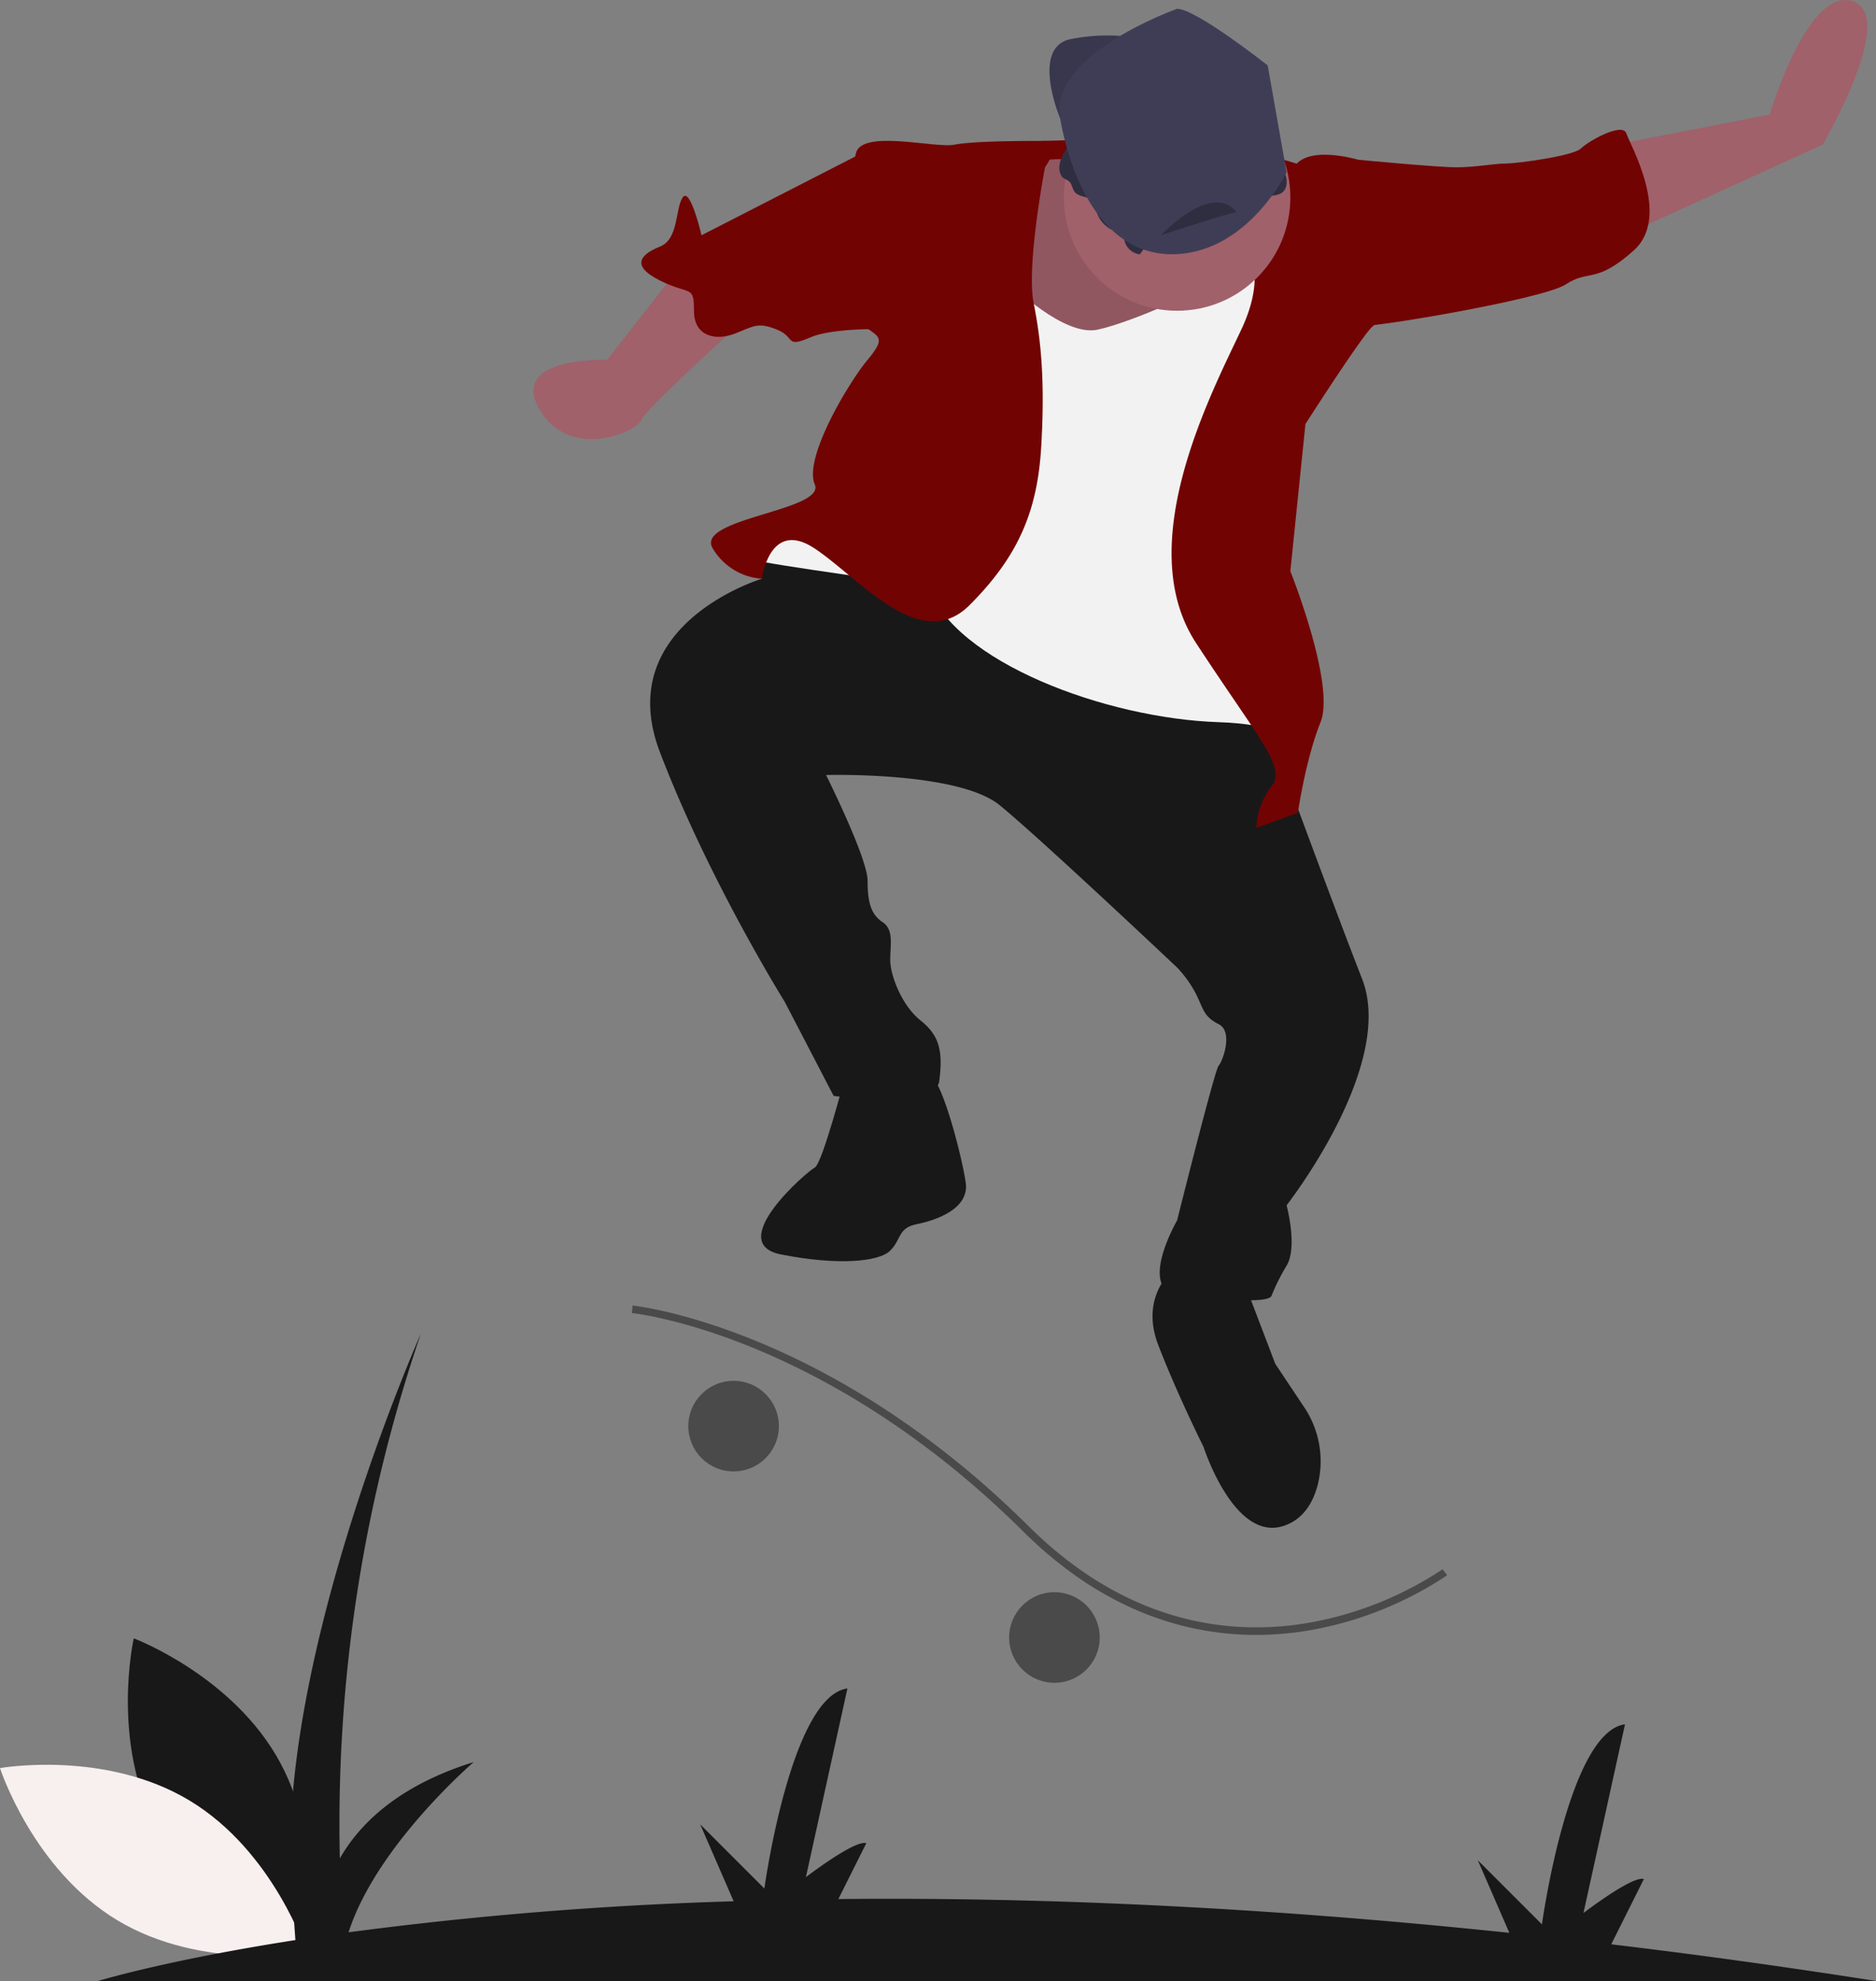 <svg xmlns="http://www.w3.org/2000/svg" width="497" height="524.827" viewBox="0 0 497 524.827">
  <rect x="0" y="0" width="497" height="524.827" fill="#808080" stroke="none"/>
  <g id="Group_1" data-name="Group 1" transform="translate(-186.5 0)">
    <path id="Path_1" data-name="Path 1" d="M380.134,671.666c12.428,23.049,38.806,32.943,38.806,32.943s6.227-27.475-6.2-50.524-38.806-32.943-38.806-32.943S367.706,648.617,380.134,671.666Z" transform="translate(-152 -187.086)" fill="#191818"/>
    <path id="Path_2" data-name="Path 2" d="M388.677,664.083c22.438,13.5,31.08,40.314,31.08,40.314s-27.738,4.927-50.177-8.573S338.5,655.51,338.5,655.51,366.238,650.583,388.677,664.083Z" transform="translate(-152 -187.086)" fill="#f8efef"/>
    <path id="Path_3" data-name="Path 3" d="M766.347,225.414l41-8s10-34,22-30-8,38-8,38l-57,26Z" transform="translate(-152 -187.086)" fill="#a0616a"/>
    <path id="Path_4" data-name="Path 4" d="M517.347,259.414l-18,23s-26-1-18,13,26,6,27,3,30-29,30-29Z" transform="translate(-152 -187.086)" fill="#a0616a"/>
    <path id="Path_5" data-name="Path 5" d="M590.847,232.914l15-8s64-5,88,11-101,18-101,18Z" transform="translate(-152 -187.086)" fill="#720303"/>
    <path id="Path_6" data-name="Path 6" d="M619.347,218.414s-8-19,3-21a49.37,49.37,0,0,1,19,0l-12,10Z" transform="translate(-152 -187.086)" fill="#3f3d56"/>
    <path id="Path_7" data-name="Path 7" d="M619.347,218.414s-8-19,3-21a49.37,49.37,0,0,1,19,0l-12,10Z" transform="translate(-152 -187.086)" opacity="0.1"/>
    <path id="Path_8" data-name="Path 8" d="M564.347,333.414l-29-2,5,9s-40,12-27,46,33,66,33,66l13,25s27,4,28-4,0-12-5-16-8-12-8-16,1-8-2-10-4-5-4-11-11-28-11-28,35-1,46,8,47,43,47,43a30.3,30.3,0,0,1,5,7c2,4,2,6,6,8s1,10,0,11-11,41-11,41-11,19,1,20,23,2,24,0a54.364,54.364,0,0,1,4-8c3-5,0-16,0-16s29-37,20-60-28-75-28-75l-29-12-53-19Z" transform="translate(-152 -187.086)" fill="#191818"/>
    <path id="Path_9" data-name="Path 9" d="M562.347,472.414s-6,23-8,24-24,20-9,23,26,2,29-1,2-6,7-7,14-4,13-11-6-26-9-28S562.347,472.414,562.347,472.414Z" transform="translate(-152 -187.086)" fill="#191818"/>
    <path id="Path_10" data-name="Path 10" d="M649.347,523.414s-9,7-4,20,12,27,12,27,8,25,21,21c5.281-1.625,7.922-6.056,9.2-10.744a25.7,25.7,0,0,0-3.632-20.91l-7.564-11.346-8-21Z" transform="translate(-152 -187.086)" fill="#191818"/>
    <path id="Path_11" data-name="Path 11" d="M624.347,229.414s-12-1-14,2-11,43,0,47,44,11,49,6,7-49,7-49Z" transform="translate(-152 -187.086)" fill="#a0616a"/>
    <path id="Path_12" data-name="Path 12" d="M624.347,229.414s-12-1-14,2-11,43,0,47,44,11,49,6,7-49,7-49Z" transform="translate(-152 -187.086)" opacity="0.1"/>
    <path id="Path_13" data-name="Path 13" d="M606.347,262.414s14,14,23,12,30-11,32-15,27-5,27-5l-27,75,19,63s11-13-19-14-70-16-77-36c0,0-44-6-46-7s5-7,5-7l29-8,21-27Z" transform="translate(-152 -187.086)" fill="#f2f2f2"/>
    <path id="Path_14" data-name="Path 14" d="M615.347,231.414s5-7,0-7-19,0-24,1-24-4-26,2-2,43,2,46,6,3,1,9-17,26-14,33-32,9-27,17a16.425,16.425,0,0,0,13,8s2-16,14-8,28,28,41,15,18-25,19-42,0-28-2-38S615.347,231.414,615.347,231.414Z" transform="translate(-152 -187.086)" fill="#720303"/>
    <path id="Path_15" data-name="Path 15" d="M667.347,250.414s8,7,0,24-29,57-12,83,24,33,20,38a19.425,19.425,0,0,0-4,11l11-4s2-14,6-24-8-40-8-40l4-39s16-25,18-26-4-44-4-44-10-3-15,0S667.347,250.414,667.347,250.414Z" transform="translate(-152 -187.086)" fill="#720303"/>
    <path id="Path_16" data-name="Path 16" d="M571.347,228.414h-6l-41,21s-3-13-5-10-1,11-6,13-8,5,0,9,9,1,9,8,6,8,11,6,6-3,11-1,2,5,9,2,25-2,25-2Z" transform="translate(-152 -187.086)" fill="#720303"/>
    <path id="Path_17" data-name="Path 17" d="M691.347,231.414l7-2s21,2,26,2,10-1,13-1,18-2,20-4,11-7,12-4,12,22,2,31-12,5-18,9-54,12-55,11S691.347,231.414,691.347,231.414Z" transform="translate(-152 -187.086)" fill="#720303"/>
    <circle id="Ellipse_1" data-name="Ellipse 1" cx="30" cy="30" r="30" transform="translate(468.347 22.327)" fill="#a0616a"/>
    <path id="Path_18" data-name="Path 18" d="M628.271,240.62a5.682,5.682,0,0,1,.62,2.1,7.854,7.854,0,0,0,7.517,6.056,4.694,4.694,0,0,0,4.07,5.683,25.861,25.861,0,0,0,4.457-8.727,8.012,8.012,0,0,1,1.506-3.422c1.065-1.13,2.73-1.407,4.27-1.6a224.534,224.534,0,0,1,24.062-1.793,5.982,5.982,0,0,0,3.164-.647c2.261-1.457,1.506-4.97.078-7.25a22.687,22.687,0,0,0-12.1-9.441c-3.587-1.165-7.4-1.409-11.142-1.846-5.017-.586-10.011-1.535-15.062-1.564s-10.274.942-14.4,3.852c-3.007,2.119-7.941,8.058-5.527,11.8.387.6,1.608.9,2.127,1.507.707.832.71,2.09,1.513,2.846C624.764,239.435,627.2,239.035,628.271,240.62Z" transform="translate(-152 -187.086)" fill="#2f2e41"/>
    <path id="Path_19" data-name="Path 19" d="M650.347,189.414s-34,12-31,29,12,37,31,36,29-21.681,29-21.681l-5-28.319S655.347,189.414,650.347,189.414Z" transform="translate(-152 -187.086)" fill="#3f3d56"/>
    <path id="Path_20" data-name="Path 20" d="M646.057,249.422s13.367-14.5,20.1-6.093C666.153,243.329,665.847,242.914,646.057,249.422Z" transform="translate(-152 -187.086)" fill="#2f2e41"/>
    <path id="Path_21" data-name="Path 21" d="M671.3,620.229c-17.926,0-40.1-5.938-61.718-27.4C556.668,540.278,506.4,535.007,505.9,534.96l.187-1.992c.509.048,51.488,5.391,104.9,58.438,27.446,27.259,55.775,28.929,74.707,25.527a93.364,93.364,0,0,0,35-14.106l1.182,1.613a95.443,95.443,0,0,1-35.748,14.446,83.5,83.5,0,0,1-14.832,1.341Z" transform="translate(-152 -187.086)" fill="#4a4a4a"/>
    <circle id="Ellipse_2" data-name="Ellipse 2" cx="12" cy="12" r="12" transform="translate(368.847 365.827)" fill="#4a4a4a"/>
    <circle id="Ellipse_3" data-name="Ellipse 3" cx="12" cy="12" r="12" transform="translate(453.847 421.827)" fill="#4a4a4a"/>
    <path id="Path_22" data-name="Path 22" d="M835.5,711.914q-36.476-5.71-70.143-9.714L774,684.914c-3-1-16,9-16,9l11-50c-15,2-22,53-22,53l-17-17,8.368,19.247c-68.681-7.217-127.947-9.469-177.766-8.952l7.4-14.795c-3-1-16,9-16,9l11-50c-15,2-22,53-22,53l-17-17,8.863,20.386a997.83,997.83,0,0,0-102.023,8.216c7.381-23,33.159-45.1,33.159-45.1-19.821,6.166-30.132,16.212-35.469,25.525A401.561,401.561,0,0,1,450,540.414s-40,90-34,150l.761,10.658c-34.8,5.428-52.261,10.842-52.261,10.842Z" transform="translate(-152 -187.086)" fill="#191818"/>
  </g>
</svg>
